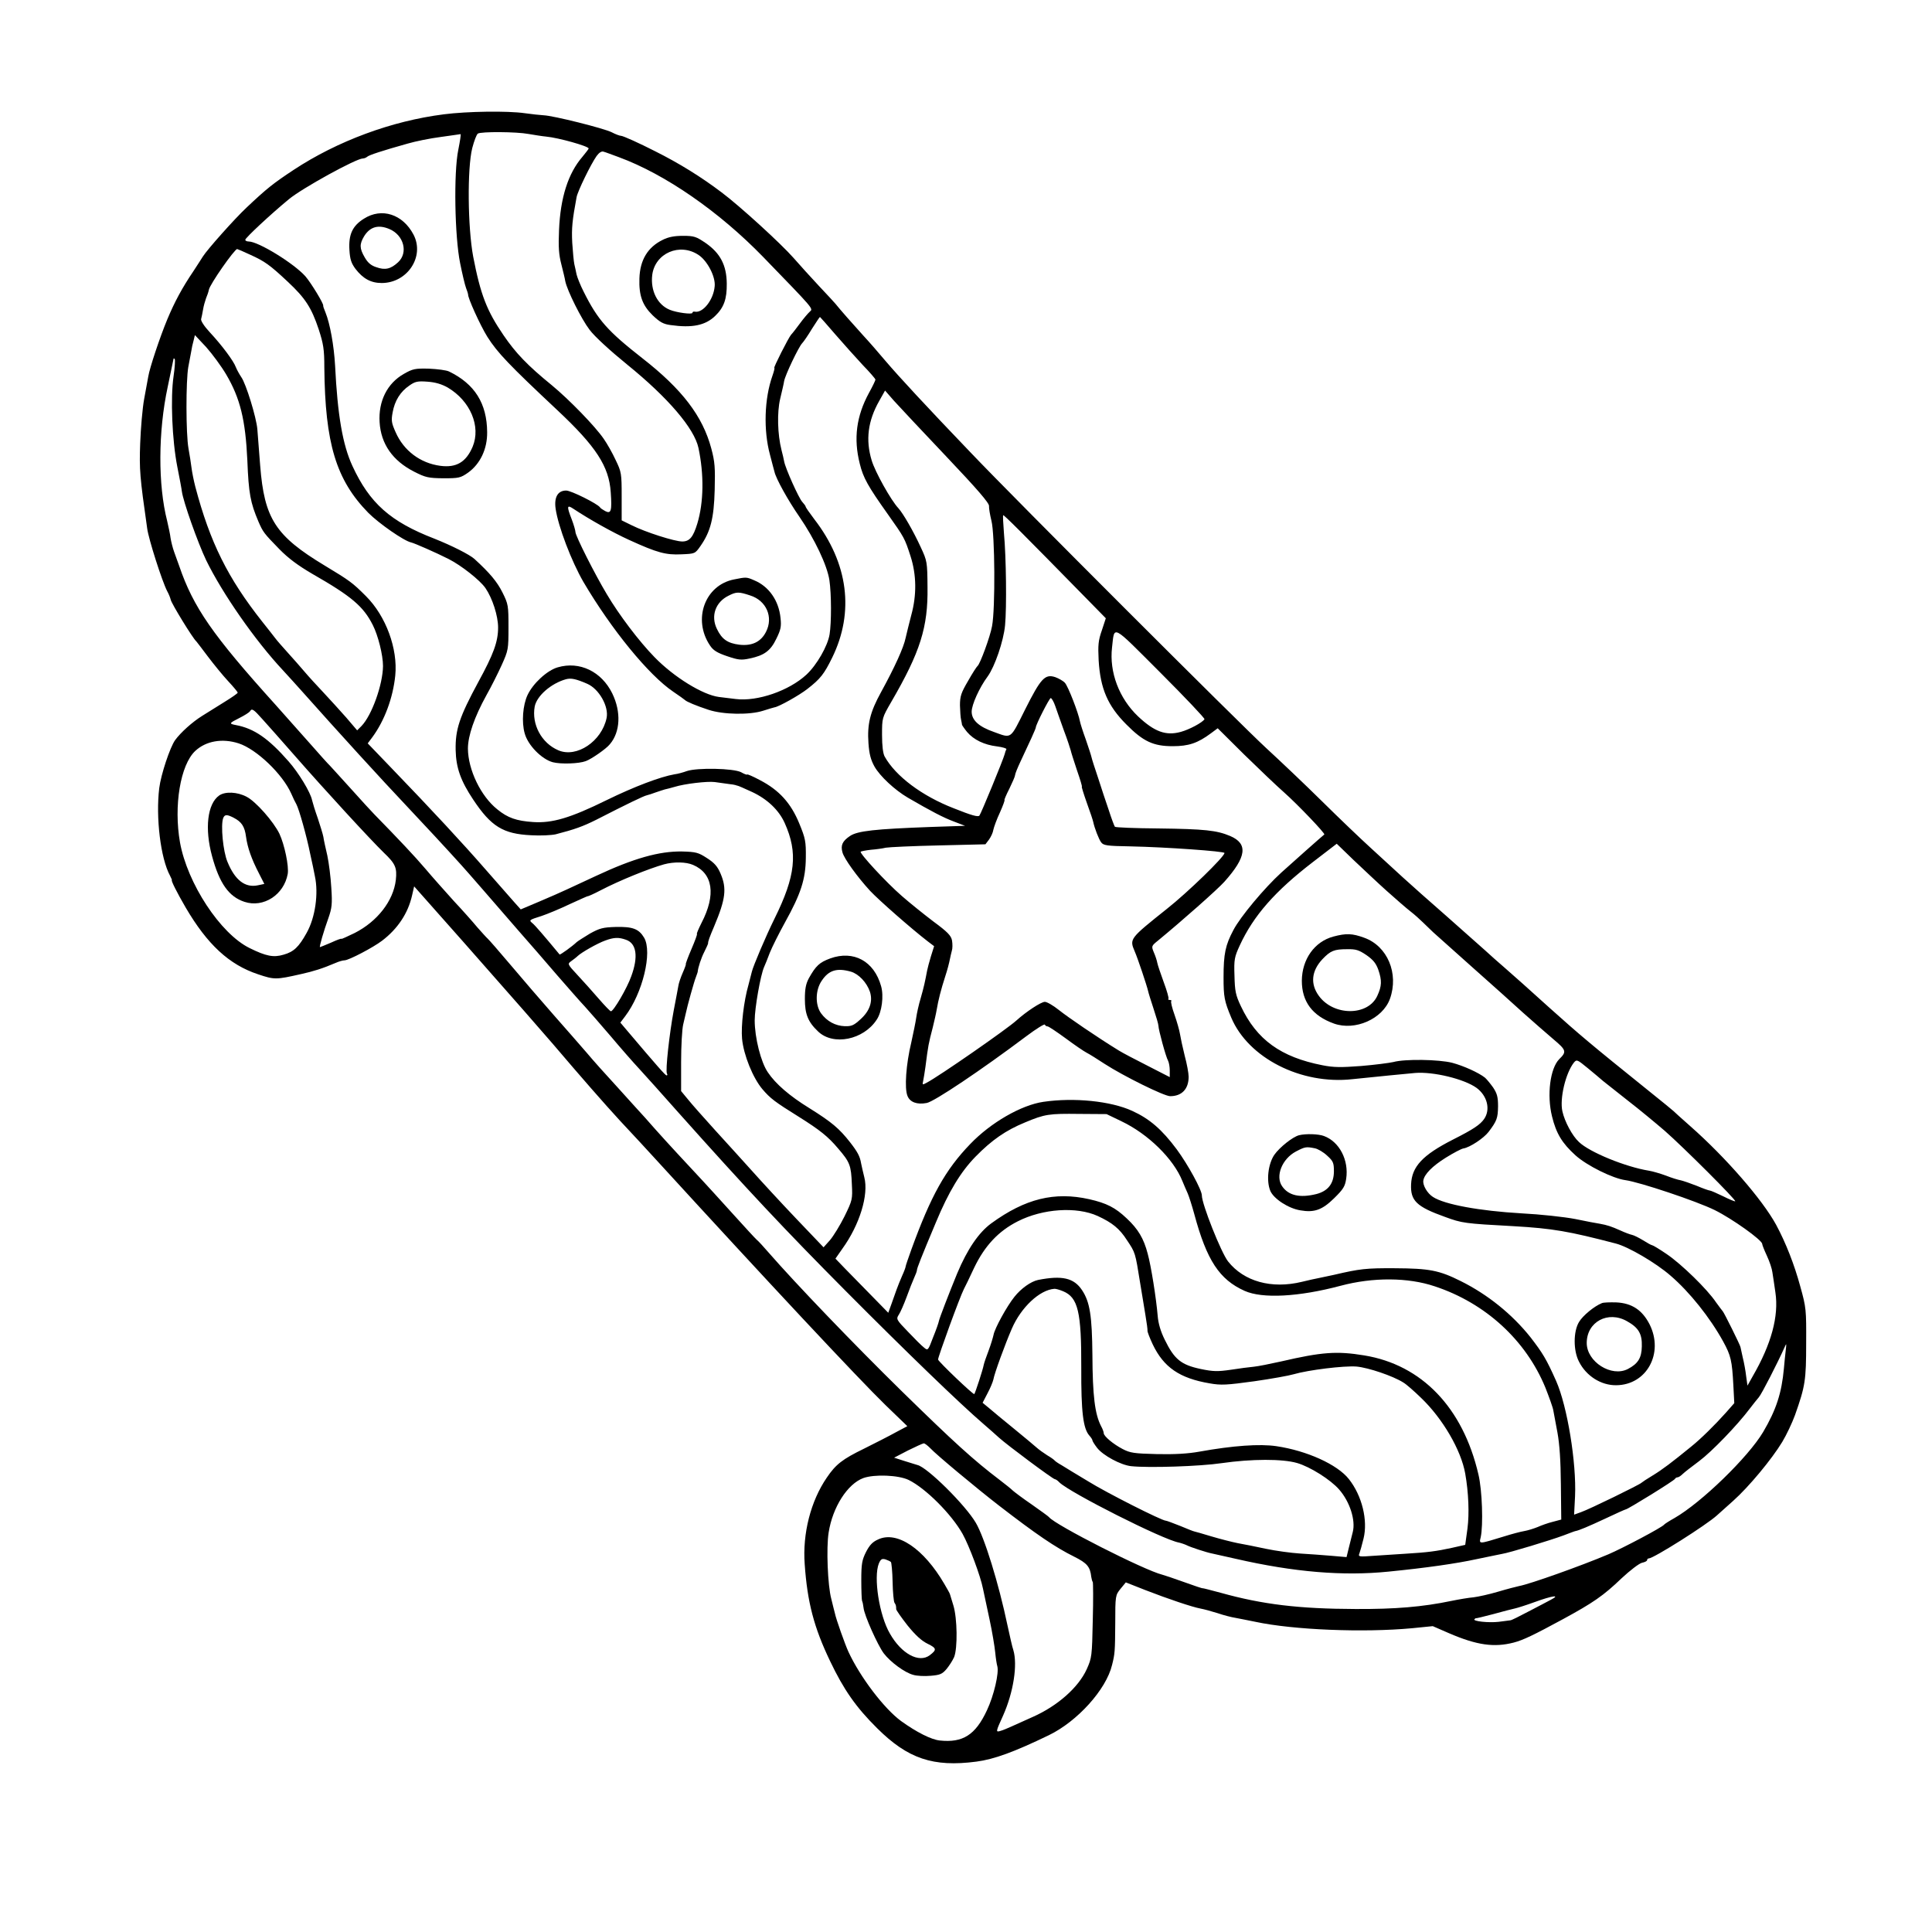 <?xml version="1.0" standalone="no"?>
<!DOCTYPE svg PUBLIC "-//W3C//DTD SVG 20010904//EN"
 "http://www.w3.org/TR/2001/REC-SVG-20010904/DTD/svg10.dtd">
<svg version="1.0" xmlns="http://www.w3.org/2000/svg"
 width="1024pt" height="1024pt" viewBox="0 0 1024 1024"
 preserveAspectRatio="xMidYMid meet">
<g transform="translate(0,1024) scale(0.1,-0.1)"
fill="#000000" stroke="none">
<path d="M2352 9634 c-277 -35 -564 -142 -795 -294 -109 -72 -143 -99 -250
-200 -64 -60 -209 -223 -232 -260 -5 -9 -28 -43 -49 -76 -61 -90 -101 -165
-139 -256 -40 -96 -94 -259 -101 -303 -3 -16 -13 -70 -22 -120 -9 -49 -18
-155 -21 -235 -5 -139 -2 -177 37 -450 7 -56 79 -281 106 -333 9 -16 17 -37
19 -46 4 -20 117 -205 136 -221 3 -3 30 -39 61 -80 31 -41 79 -100 107 -130
28 -30 51 -58 51 -61 0 -4 -32 -26 -71 -50 -38 -24 -91 -57 -117 -73 -53 -33
-114 -88 -144 -129 -27 -38 -75 -182 -84 -254 -19 -155 7 -372 57 -464 7 -13
11 -24 10 -24 -6 0 27 -66 73 -145 115 -196 230 -303 384 -354 86 -29 95 -29
227 1 68 15 115 30 183 59 18 8 39 14 48 14 22 0 152 68 199 104 83 63 138
146 159 240 l11 48 265 -299 c266 -301 422 -480 471 -537 155 -182 267 -310
356 -407 60 -64 149 -160 198 -214 577 -631 1067 -1155 1208 -1292 l116 -112
-62 -33 c-34 -19 -109 -57 -167 -86 -115 -56 -150 -83 -198 -154 -85 -124
-129 -296 -117 -458 14 -202 49 -336 135 -515 72 -151 137 -244 249 -355 163
-162 297 -207 526 -177 93 12 200 51 384 140 151 73 304 242 335 372 15 59 16
72 17 220 0 149 1 150 28 184 l28 34 104 -41 c121 -47 249 -90 293 -98 17 -3
57 -14 89 -24 32 -11 75 -22 95 -25 20 -4 68 -13 106 -21 201 -43 572 -58 830
-34 l110 11 85 -37 c148 -64 240 -77 344 -50 50 13 106 40 261 124 160 87 214
124 311 217 44 41 92 78 108 82 15 3 27 9 27 14 0 5 4 9 9 9 25 0 305 177 361
228 10 9 49 44 86 77 83 74 205 221 260 312 23 38 53 102 68 143 54 153 59
184 59 380 1 178 0 190 -31 301 -32 118 -77 232 -128 327 -73 134 -268 358
-454 522 -47 41 -87 78 -90 81 -3 3 -61 51 -130 106 -312 251 -365 296 -528
442 -95 86 -200 180 -235 210 -34 29 -82 72 -107 95 -25 22 -117 104 -204 181
-88 77 -192 169 -231 205 -39 36 -115 105 -169 155 -54 49 -171 161 -259 248
-89 88 -223 215 -297 283 -137 126 -1329 1317 -1565 1565 -234 244 -381 403
-450 484 -37 44 -90 105 -119 136 -51 56 -126 141 -148 169 -7 8 -46 51 -88
95 -41 44 -102 111 -135 149 -66 75 -286 276 -380 346 -108 82 -226 155 -352
218 -86 44 -171 82 -181 82 -7 0 -29 8 -50 19 -42 21 -309 88 -361 90 -19 1
-64 6 -100 11 -90 13 -305 10 -429 -6z m449 -104 c30 -5 72 -12 94 -14 65 -6
225 -51 225 -63 0 -3 -15 -22 -33 -44 -76 -88 -117 -217 -124 -389 -4 -89 -1
-130 12 -180 9 -36 19 -76 21 -90 10 -50 86 -202 129 -258 26 -35 109 -111
200 -185 216 -175 355 -338 377 -441 30 -141 28 -288 -6 -401 -22 -72 -41 -95
-80 -95 -40 0 -194 49 -268 86 l-53 26 0 126 c0 122 -1 130 -32 194 -17 37
-46 88 -63 112 -45 66 -183 208 -275 284 -129 105 -192 171 -256 265 -89 130
-122 215 -161 417 -29 155 -32 467 -5 575 10 38 23 73 30 77 17 11 204 10 268
-2z m-372 -84 c-25 -122 -19 -461 10 -602 11 -55 25 -114 31 -130 6 -16 11
-31 11 -34 -3 -16 64 -164 102 -225 53 -84 115 -149 371 -389 205 -192 274
-298 283 -435 7 -99 2 -116 -29 -100 -13 7 -25 15 -28 20 -13 19 -153 89 -179
89 -45 0 -65 -36 -56 -97 14 -95 84 -278 147 -387 149 -253 346 -494 476 -582
31 -21 59 -41 62 -44 8 -9 61 -31 125 -52 78 -26 219 -28 290 -5 28 9 55 17
60 18 21 2 132 64 175 98 68 53 88 78 131 166 118 241 85 500 -95 733 -25 33
-46 63 -46 67 0 3 -8 14 -18 25 -18 19 -90 179 -96 215 -2 11 -8 38 -14 60
-21 83 -24 199 -7 271 9 38 19 80 21 94 6 33 77 181 95 200 8 8 32 43 53 78
22 34 40 62 42 62 1 0 38 -42 81 -92 44 -51 110 -124 146 -163 37 -38 67 -73
67 -77 0 -4 -15 -36 -34 -70 -67 -123 -83 -242 -49 -376 18 -74 43 -119 149
-268 87 -123 89 -126 120 -222 32 -99 33 -207 4 -312 -11 -41 -24 -96 -30
-121 -10 -50 -57 -154 -130 -287 -59 -107 -74 -171 -67 -271 4 -57 12 -88 32
-124 29 -51 107 -124 177 -165 124 -72 189 -106 243 -126 l60 -23 -180 -6
c-300 -11 -390 -21 -430 -48 -40 -27 -50 -49 -40 -86 8 -33 79 -131 147 -205
47 -50 219 -201 306 -268 l33 -25 -17 -54 c-9 -30 -18 -64 -20 -75 -11 -58
-17 -87 -34 -146 -11 -36 -21 -83 -24 -105 -3 -22 -15 -80 -26 -130 -28 -116
-37 -244 -20 -284 13 -33 51 -47 102 -37 39 7 287 173 528 354 52 39 97 67 98
61 2 -5 8 -9 14 -9 6 0 49 -29 97 -64 47 -35 97 -69 111 -76 14 -7 57 -34 95
-59 99 -64 315 -171 347 -171 62 0 98 38 98 103 0 18 -9 68 -21 112 -11 44
-22 96 -25 115 -3 19 -16 65 -29 102 -13 36 -21 69 -17 72 3 3 -1 6 -8 6 -7 0
-11 3 -7 6 3 3 -8 43 -25 88 -16 44 -32 91 -34 102 -2 12 -10 37 -18 55 -14
34 -14 35 22 64 130 107 314 270 351 311 118 132 127 202 31 243 -71 30 -135
37 -381 40 -123 1 -227 5 -230 9 -3 4 -18 43 -32 87 -15 44 -41 121 -57 172
-17 50 -33 100 -35 110 -2 10 -16 52 -30 93 -15 41 -29 85 -31 96 -8 45 -63
187 -80 205 -9 10 -32 23 -51 30 -55 18 -77 -7 -160 -172 -80 -160 -70 -153
-164 -119 -81 28 -119 63 -119 108 0 37 41 128 85 187 37 51 84 186 92 271 9
94 6 362 -6 489 -4 50 -6 92 -4 94 3 4 96 -89 445 -445 l99 -101 -21 -64 c-19
-54 -21 -78 -17 -159 9 -150 48 -241 147 -340 89 -90 143 -115 245 -115 85 0
133 16 204 69 l35 26 140 -139 c78 -76 173 -167 213 -202 72 -64 219 -218 212
-222 -5 -3 -173 -152 -228 -202 -88 -80 -218 -235 -254 -305 -42 -79 -52 -125
-52 -250 0 -103 4 -126 41 -214 90 -213 369 -356 641 -326 138 14 284 29 333
33 97 8 261 -32 326 -79 57 -42 75 -115 40 -165 -21 -30 -56 -54 -165 -109
-161 -82 -218 -143 -222 -237 -4 -87 29 -119 180 -173 90 -33 103 -35 362 -49
209 -12 294 -27 543 -92 66 -17 212 -102 291 -171 100 -86 208 -221 278 -348
41 -75 47 -101 54 -231 l5 -96 -44 -50 c-58 -65 -134 -140 -184 -180 -103 -84
-153 -122 -204 -153 -30 -18 -57 -36 -60 -39 -7 -9 -277 -141 -321 -156 l-36
-13 5 97 c8 178 -41 477 -100 611 -52 117 -72 149 -136 232 -97 122 -227 227
-370 298 -114 57 -166 67 -348 68 -154 1 -187 -3 -324 -35 -36 -8 -74 -16 -85
-18 -11 -2 -49 -10 -85 -19 -161 -39 -307 2 -391 108 -37 47 -139 304 -139
350 0 29 -74 164 -133 244 -79 106 -144 162 -236 204 -113 52 -308 72 -471 48
-117 -17 -279 -110 -388 -224 -132 -137 -208 -274 -311 -557 -17 -47 -31 -88
-31 -92 0 -4 -8 -26 -19 -50 -10 -23 -23 -55 -29 -72 -6 -16 -18 -51 -27 -76
l-17 -47 -90 92 c-49 50 -112 114 -140 143 l-50 52 37 53 c91 126 140 285 116
378 -6 25 -14 58 -17 74 -6 37 -19 61 -58 111 -58 74 -97 107 -217 182 -104
64 -178 128 -219 189 -37 53 -70 184 -70 276 0 65 31 241 50 283 5 11 19 45
30 75 12 30 48 102 80 160 85 153 110 230 111 344 1 86 -2 102 -35 182 -44
107 -106 176 -208 229 -37 20 -68 33 -68 30 0 -3 -15 2 -32 12 -40 21 -233 25
-288 6 -19 -7 -48 -15 -65 -17 -75 -13 -213 -65 -360 -137 -193 -95 -289 -123
-390 -116 -88 6 -134 22 -189 67 -88 70 -155 210 -156 322 0 68 34 167 98 283
25 44 61 116 81 160 35 78 36 83 36 200 0 115 -1 123 -32 185 -28 56 -66 102
-148 177 -25 23 -120 71 -213 108 -233 90 -343 188 -434 385 -52 112 -79 270
-92 532 -6 107 -27 223 -51 282 -7 17 -13 33 -12 36 3 10 -64 120 -94 155 -61
69 -250 185 -301 185 -10 0 -18 4 -18 9 0 10 134 135 231 215 71 59 357 216
392 216 7 0 17 4 23 9 9 9 83 33 215 70 41 12 120 28 175 35 54 8 102 14 105
15 3 0 -3 -37 -12 -83z m851 -39 c247 -91 532 -289 765 -529 272 -281 266
-273 247 -290 -9 -8 -33 -36 -52 -62 -19 -26 -40 -53 -47 -60 -14 -16 -95
-176 -89 -176 3 0 -2 -19 -10 -42 -43 -121 -48 -289 -13 -418 11 -41 21 -82
24 -91 8 -36 71 -150 132 -238 81 -118 147 -257 159 -336 11 -75 11 -225 1
-287 -10 -62 -68 -163 -123 -214 -92 -85 -259 -143 -374 -129 -30 4 -71 9 -90
11 -85 11 -238 105 -341 211 -82 84 -188 224 -253 334 -63 105 -166 309 -166
329 0 8 -9 39 -20 68 -27 69 -25 78 8 56 86 -57 209 -126 297 -166 149 -68
194 -80 277 -76 71 3 72 3 100 43 54 77 72 147 76 298 3 119 1 149 -18 220
-46 172 -155 314 -365 478 -184 144 -237 203 -312 354 -17 33 -33 74 -37 90
-3 17 -9 41 -12 55 -3 14 -8 65 -11 113 -4 78 0 118 23 242 6 32 75 174 106
218 13 18 27 27 37 23 9 -2 45 -16 81 -29z m-1954 -517 c77 -35 103 -53 200
-144 92 -86 125 -137 163 -251 25 -77 30 -106 30 -203 4 -402 62 -595 233
-770 57 -57 189 -149 227 -157 18 -4 134 -55 199 -88 67 -34 166 -112 195
-154 37 -54 67 -147 67 -209 0 -75 -24 -141 -105 -289 -100 -185 -122 -251
-120 -360 2 -95 27 -164 93 -263 95 -143 159 -182 307 -189 50 -3 108 0 130 5
101 26 145 42 215 77 164 84 253 127 269 130 9 2 30 9 46 15 17 6 39 13 49 16
10 2 33 8 50 13 54 17 175 31 214 26 20 -3 53 -7 72 -10 19 -2 36 -5 38 -6 1
-1 6 -2 10 -3 4 0 40 -16 79 -34 79 -37 141 -95 172 -164 71 -158 58 -281 -54
-507 -46 -93 -113 -251 -120 -281 -2 -8 -10 -40 -18 -70 -25 -87 -40 -217 -34
-285 8 -87 58 -209 108 -268 42 -49 64 -66 194 -147 110 -69 154 -104 207
-167 63 -73 69 -90 73 -190 4 -79 3 -84 -39 -170 -24 -48 -59 -105 -77 -126
l-34 -38 -146 153 c-80 84 -185 198 -234 253 -50 55 -137 152 -195 215 -58 64
-122 136 -142 161 l-38 46 0 154 c0 85 5 174 11 199 6 25 12 52 14 60 8 39 44
168 53 190 5 14 10 27 10 30 2 22 18 72 35 105 11 22 20 42 20 45 -1 9 8 34
32 90 61 145 68 201 34 280 -16 38 -33 57 -72 82 -46 30 -59 33 -132 35 -121
2 -256 -36 -455 -129 -58 -27 -127 -59 -155 -72 -27 -13 -94 -42 -148 -65
l-97 -41 -34 38 c-18 20 -86 98 -151 172 -121 139 -287 318 -503 542 l-123
128 24 32 c65 88 110 209 122 328 14 141 -49 314 -155 420 -73 73 -86 82 -220
163 -260 157 -319 248 -341 529 -6 78 -13 166 -15 193 -5 62 -60 241 -85 276
-10 15 -23 38 -29 53 -12 33 -73 115 -139 186 -29 31 -48 61 -45 69 2 8 7 30
10 49 3 20 11 47 16 61 6 14 13 34 15 45 5 29 136 216 150 216 2 0 33 -13 69
-30z m-127 -635 c74 -126 102 -240 112 -455 7 -176 16 -224 59 -325 24 -55 28
-61 111 -146 47 -48 98 -86 175 -131 208 -119 270 -172 320 -271 28 -55 54
-159 54 -217 -1 -98 -59 -261 -114 -318 l-23 -23 -58 68 c-33 37 -87 97 -121
133 -34 36 -79 85 -100 110 -21 25 -61 70 -89 101 -27 30 -57 64 -65 75 -8 11
-40 51 -70 89 -182 230 -277 420 -355 716 -8 31 -17 76 -20 100 -3 24 -10 70
-16 102 -14 79 -14 358 -1 432 6 33 13 71 16 85 2 14 7 38 12 55 l7 29 60 -64
c32 -36 80 -101 106 -145z m-279 -9 c-17 -114 -8 -339 20 -481 12 -60 23 -119
24 -130 7 -53 84 -271 129 -365 86 -176 259 -425 407 -583 31 -34 75 -82 97
-107 203 -228 422 -468 562 -616 73 -77 214 -229 286 -309 11 -12 63 -71 115
-131 52 -60 137 -158 190 -219 53 -60 145 -166 204 -235 60 -69 125 -143 146
-165 20 -22 81 -92 135 -155 53 -63 123 -143 154 -176 31 -34 124 -137 206
-230 365 -409 567 -624 887 -946 325 -327 606 -598 728 -703 30 -26 69 -60 85
-75 43 -39 286 -220 296 -220 4 0 15 -7 24 -17 55 -54 549 -304 634 -319 13
-3 33 -10 43 -15 17 -9 105 -38 133 -43 6 -1 62 -14 125 -28 310 -71 569 -92
808 -68 202 20 361 43 467 66 61 13 122 25 136 28 39 6 259 73 326 98 32 12
60 23 63 23 18 3 68 24 158 66 57 27 106 49 109 49 10 0 258 153 261 162 2 4
8 8 14 8 5 0 17 8 26 17 9 9 49 40 88 69 67 50 203 191 269 279 17 22 38 49
47 59 15 17 100 183 137 266 10 22 10 21 6 -15 -3 -22 -7 -67 -10 -99 -12
-129 -40 -217 -110 -336 -79 -133 -327 -374 -470 -456 -27 -15 -52 -31 -55
-35 -10 -14 -218 -124 -295 -157 -149 -63 -417 -158 -472 -168 -14 -3 -65 -16
-112 -30 -47 -14 -106 -27 -131 -30 -25 -2 -78 -11 -117 -19 -153 -32 -299
-44 -508 -43 -300 1 -493 24 -715 86 -52 14 -95 25 -95 24 0 -2 -45 13 -100
33 -55 20 -107 37 -115 39 -94 23 -567 263 -600 305 -3 4 -43 33 -90 66 -47
32 -92 66 -101 74 -9 9 -40 34 -69 56 -141 107 -244 201 -520 471 -256 251
-563 571 -705 734 -26 30 -55 62 -65 70 -9 8 -63 67 -120 130 -57 63 -153 169
-215 235 -115 123 -194 210 -255 280 -19 21 -85 93 -145 160 -61 66 -135 149
-165 185 -30 35 -109 125 -175 200 -66 75 -169 195 -229 266 -60 71 -115 134
-121 139 -7 6 -31 33 -55 60 -23 28 -79 91 -125 140 -45 50 -113 126 -150 170
-57 67 -142 157 -271 289 -11 11 -70 75 -129 141 -60 66 -113 125 -119 130 -6
6 -40 44 -76 85 -36 41 -126 142 -200 225 -334 370 -435 516 -510 735 -7 19
-19 53 -27 75 -8 22 -16 55 -19 74 -2 19 -11 59 -18 90 -49 191 -48 474 3 711
17 80 31 147 31 149 0 2 3 2 6 -2 3 -3 1 -44 -6 -91z m4095 -425 c164 -173
229 -248 227 -263 -1 -11 5 -46 13 -79 18 -70 21 -465 3 -558 -10 -56 -64
-202 -77 -211 -4 -3 -27 -38 -50 -79 -37 -63 -43 -81 -43 -130 1 -31 3 -65 6
-76 2 -11 5 -23 5 -27 1 -3 13 -21 27 -38 35 -41 91 -68 158 -76 31 -4 53 -11
50 -15 -3 -5 -7 -17 -9 -26 -7 -28 -126 -317 -134 -326 -8 -8 -41 1 -136 39
-168 65 -308 170 -366 274 -9 16 -14 57 -14 115 0 90 0 90 49 175 154 265 195
396 192 608 -1 134 -2 139 -36 212 -40 87 -93 178 -118 206 -39 41 -124 193
-142 254 -33 109 -20 209 40 315 l31 55 47 -54 c26 -29 151 -162 277 -295z
m1369 -1393 c-11 -18 -81 -55 -125 -67 -79 -22 -140 0 -227 82 -101 96 -153
235 -138 365 14 119 -7 130 257 -134 131 -131 236 -242 233 -246z m-791 70 c8
-24 29 -82 46 -130 18 -47 33 -94 36 -105 2 -10 17 -57 33 -105 17 -49 29 -88
26 -88 -2 0 10 -39 27 -87 18 -49 32 -92 33 -98 7 -34 30 -93 42 -109 12 -17
29 -20 156 -22 190 -4 498 -26 498 -35 0 -20 -196 -210 -305 -296 -198 -158
-199 -159 -171 -225 16 -36 65 -183 71 -210 2 -10 15 -52 29 -94 14 -42 26
-83 26 -91 0 -20 39 -164 51 -185 5 -10 9 -33 9 -52 l0 -35 -117 60 c-65 33
-134 69 -153 81 -114 70 -272 178 -318 215 -30 24 -63 43 -74 43 -20 0 -99
-52 -151 -99 -48 -44 -409 -295 -476 -330 -22 -12 -23 -12 -18 10 3 13 8 47
12 74 15 117 16 121 39 210 8 33 18 76 21 95 8 48 22 104 45 175 11 33 21 72
24 88 3 15 8 37 11 48 4 11 4 35 1 54 -5 26 -23 45 -99 101 -50 38 -126 99
-167 135 -83 72 -226 227 -218 235 3 2 27 7 54 10 27 2 63 7 79 11 17 3 142 9
279 12 l249 6 19 25 c10 14 21 37 23 52 3 14 18 56 35 92 16 36 27 66 24 66
-2 0 9 27 26 60 16 33 30 65 30 71 0 7 13 39 29 73 46 97 81 174 81 180 0 15
72 156 79 156 5 0 16 -19 24 -42z m-4201 -71 c26 -28 102 -115 170 -192 161
-184 402 -446 472 -514 62 -59 71 -80 64 -145 -13 -111 -98 -220 -218 -281
-39 -19 -70 -33 -70 -31 0 3 -25 -6 -55 -20 -31 -13 -57 -24 -59 -24 -5 0 20
86 45 155 18 52 21 73 15 160 -3 55 -13 132 -21 170 -9 39 -19 83 -21 99 -3
16 -17 61 -30 100 -14 39 -27 82 -30 95 -8 41 -71 145 -124 205 -107 122 -183
175 -280 193 -37 7 -36 10 18 37 28 14 53 30 57 36 10 17 18 12 67 -43z m-127
-127 c95 -31 233 -163 279 -267 9 -21 21 -46 27 -56 14 -26 54 -167 73 -262
10 -44 21 -97 25 -119 20 -92 2 -220 -44 -301 -41 -74 -68 -100 -122 -115 -53
-16 -93 -8 -180 35 -155 76 -330 343 -369 560 -34 194 2 411 81 485 57 53 143
68 230 40z m6085 -782 c47 -42 103 -91 125 -108 22 -17 52 -44 66 -58 15 -15
40 -39 55 -53 16 -14 109 -97 207 -185 98 -87 220 -196 270 -242 51 -45 122
-108 159 -139 70 -59 73 -67 32 -107 -48 -49 -66 -190 -38 -303 22 -90 53
-142 125 -207 60 -54 197 -122 264 -131 74 -10 377 -111 474 -159 91 -45 250
-158 251 -179 0 -5 11 -33 25 -63 14 -30 27 -69 29 -87 3 -17 10 -66 16 -107
19 -126 -22 -275 -120 -444 l-28 -50 -7 50 c-3 27 -11 72 -18 99 -6 28 -11 52
-12 55 -1 10 -88 185 -94 190 -3 3 -19 25 -36 48 -46 69 -184 203 -261 255
-38 26 -73 47 -77 47 -4 0 -26 12 -48 26 -23 14 -49 27 -59 29 -10 2 -37 12
-61 23 -49 22 -71 29 -110 36 -14 2 -73 13 -130 25 -57 11 -185 25 -284 30
-224 13 -409 47 -470 87 -30 19 -55 62 -51 87 5 33 47 76 119 121 40 25 82 47
93 49 34 5 108 54 134 88 44 58 49 73 50 135 0 50 -5 68 -26 100 -15 21 -34
44 -43 52 -34 27 -114 63 -174 79 -71 18 -251 21 -312 4 -22 -5 -99 -15 -171
-21 -106 -8 -145 -8 -205 4 -220 43 -348 135 -432 313 -28 59 -32 80 -34 162
-3 86 0 99 28 160 73 158 187 288 389 443 l125 96 90 -87 c50 -47 128 -121
175 -163z m-3677 138 c106 -45 123 -158 45 -308 -16 -32 -27 -58 -24 -58 3 0
-10 -36 -29 -80 -19 -44 -32 -80 -30 -80 2 0 -5 -20 -16 -45 -11 -25 -22 -57
-24 -73 -3 -15 -13 -72 -24 -127 -23 -123 -45 -321 -36 -335 3 -5 3 -10 -2
-10 -7 1 -46 45 -212 241 l-33 39 25 33 c93 122 146 340 101 417 -28 47 -61
59 -150 57 -69 -2 -86 -7 -137 -35 -31 -19 -63 -39 -70 -45 -24 -23 -88 -69
-91 -66 -82 99 -132 157 -144 166 -19 16 -19 17 48 38 30 10 98 38 150 63 52
24 95 43 95 42 0 -2 32 12 70 32 100 52 256 115 335 137 52 14 116 13 153 -3z
m-355 -397 c56 -19 66 -90 28 -193 -22 -63 -94 -186 -108 -186 -4 0 -33 30
-65 67 -32 37 -82 93 -112 125 -54 58 -54 59 -33 74 11 8 27 20 34 27 20 19
104 67 146 82 46 17 71 18 110 4z m5097 -680 c28 -23 64 -53 81 -68 18 -14 78
-62 134 -106 57 -44 144 -116 194 -159 98 -86 379 -366 373 -373 -2 -2 -31 10
-65 27 -33 16 -65 30 -70 30 -5 0 -36 11 -69 25 -33 13 -71 26 -84 29 -13 2
-49 13 -79 25 -30 11 -71 23 -90 26 -124 20 -315 98 -371 152 -35 32 -76 108
-88 163 -15 67 17 202 61 258 15 18 18 16 73 -29z m-2471 -282 c141 -67 276
-199 323 -317 8 -19 20 -48 28 -65 7 -16 23 -66 35 -110 66 -245 133 -347 267
-407 94 -42 286 -32 508 27 172 46 358 45 500 -3 269 -89 483 -286 586 -537
20 -51 40 -106 42 -121 3 -16 13 -69 22 -118 11 -61 17 -148 18 -274 l2 -186
-45 -12 c-25 -6 -61 -19 -81 -28 -20 -8 -52 -18 -70 -21 -19 -3 -68 -16 -109
-29 -134 -41 -131 -41 -122 -4 14 64 8 250 -12 333 -82 354 -300 581 -605 631
-146 24 -225 18 -441 -32 -58 -13 -123 -26 -145 -28 -22 -2 -77 -9 -121 -16
-70 -10 -93 -10 -160 4 -104 22 -140 51 -191 156 -21 42 -34 86 -37 125 -8 95
-35 265 -53 330 -21 81 -51 131 -111 187 -61 58 -107 81 -199 102 -184 41
-339 3 -519 -128 -66 -48 -127 -137 -181 -266 -41 -100 -95 -239 -97 -253 -1
-7 -14 -45 -30 -84 -27 -72 -28 -73 -49 -55 -12 9 -50 47 -85 84 -62 64 -63
67 -48 90 8 12 27 55 41 93 14 39 32 84 40 102 8 17 15 36 15 41 0 10 21 64
100 252 68 164 132 269 210 349 87 89 161 140 263 182 105 44 127 47 287 45
l145 -1 79 -38z m-126 -502 c78 -36 116 -67 155 -128 45 -67 44 -65 70 -227 9
-52 21 -129 28 -170 7 -41 12 -79 11 -83 -1 -5 11 -37 28 -73 58 -121 142
-179 301 -206 62 -11 90 -9 237 11 91 13 185 30 208 37 79 23 267 46 334 41
64 -6 193 -50 247 -84 16 -9 58 -46 95 -82 115 -110 212 -277 234 -401 18
-102 22 -213 12 -291 l-12 -87 -71 -16 c-82 -18 -129 -24 -245 -31 -47 -3
-123 -8 -169 -11 -79 -6 -83 -5 -76 12 4 11 14 46 22 79 24 97 -8 228 -78 316
-61 77 -222 150 -384 174 -88 13 -230 3 -408 -29 -61 -11 -131 -15 -225 -13
-121 3 -142 6 -182 27 -50 26 -100 68 -100 84 0 6 -6 23 -14 37 -33 64 -45
161 -46 378 -2 206 -13 280 -55 343 -43 65 -106 79 -233 54 -38 -8 -90 -45
-125 -89 -41 -51 -105 -168 -111 -202 -3 -14 -14 -51 -26 -83 -12 -31 -24 -66
-26 -76 -4 -24 -45 -149 -50 -155 -5 -5 -188 170 -192 183 -2 10 116 334 137
374 5 9 30 60 54 112 56 117 129 195 232 247 132 67 311 79 423 28z m-183
-399 c79 -33 97 -109 96 -406 -1 -234 10 -322 43 -359 9 -10 16 -21 16 -25 0
-4 11 -22 25 -40 31 -40 125 -91 180 -97 93 -10 367 -1 480 16 160 23 322 23
399 1 70 -20 179 -89 224 -141 56 -64 88 -162 72 -225 -5 -19 -14 -57 -21 -84
l-12 -49 -81 7 c-45 4 -119 9 -166 12 -47 3 -128 14 -180 25 -52 11 -120 25
-150 30 -30 6 -93 22 -140 36 -47 14 -87 26 -90 26 -3 0 -36 13 -74 29 -38 15
-72 28 -77 28 -21 0 -316 149 -412 209 -60 36 -123 74 -140 85 -18 10 -34 21
-37 25 -3 4 -21 17 -40 28 -19 12 -44 30 -55 40 -11 10 -65 55 -120 100 -55
45 -115 94 -133 110 l-34 28 26 50 c15 28 28 60 31 73 6 34 62 187 98 270 49
113 147 205 225 211 7 1 28 -5 47 -13z m-704 -832 c29 -32 245 -212 364 -304
197 -152 298 -221 399 -271 68 -34 84 -53 90 -107 2 -12 5 -24 8 -27 2 -3 3
-94 0 -202 -4 -191 -5 -200 -32 -260 -44 -97 -155 -195 -286 -253 -38 -17 -87
-39 -109 -49 -22 -10 -50 -22 -62 -25 -26 -8 -26 -6 14 82 55 124 77 269 54
346 -6 17 -19 76 -31 131 -47 224 -122 466 -168 544 -55 94 -257 294 -309 306
-10 3 -42 13 -71 22 l-53 17 73 38 c40 20 78 37 84 38 6 0 21 -12 35 -26z
m-115 -168 c90 -44 227 -181 286 -286 35 -63 95 -223 108 -290 5 -25 21 -98
35 -164 14 -65 27 -144 30 -175 3 -31 8 -63 11 -72 10 -35 -18 -156 -55 -234
-61 -131 -128 -173 -250 -160 -46 5 -123 44 -205 103 -90 66 -217 233 -279
367 -18 39 -66 174 -72 205 -2 8 -11 42 -19 76 -19 70 -27 271 -14 351 21 135
100 258 184 289 59 21 186 16 240 -10z m3404 -635 c-19 -10 -73 -39 -120 -63
-47 -25 -89 -46 -95 -46 -5 -1 -33 -4 -62 -8 -53 -6 -139 3 -128 14 4 4 7 6 8
5 1 -1 43 9 92 22 50 14 101 27 115 30 14 3 61 18 105 34 93 34 139 40 85 12z"/>
<path d="M1929 9081 c-61 -38 -82 -84 -77 -166 3 -50 10 -70 32 -100 40 -52
82 -75 139 -75 136 0 229 140 169 256 -57 109 -169 145 -263 85z m135 -55 c76
-32 101 -125 46 -176 -39 -36 -69 -43 -116 -26 -28 9 -45 24 -61 52 -28 48
-28 70 -3 112 31 50 75 63 134 38z"/>
<path d="M2140 8258 c-88 -50 -135 -145 -128 -256 7 -115 69 -204 183 -262 61
-31 75 -34 155 -35 82 0 91 2 131 30 64 46 102 125 101 214 -1 153 -66 256
-202 322 -14 7 -62 13 -106 15 -74 2 -87 -1 -134 -28z m233 -72 c120 -71 177
-206 132 -314 -35 -82 -87 -112 -171 -101 -106 14 -194 80 -237 178 -22 49
-24 62 -16 105 11 62 41 110 88 142 31 22 44 25 97 21 42 -3 75 -13 107 -31z"/>
<path d="M2956 6703 c-56 -16 -131 -85 -160 -147 -25 -53 -32 -144 -15 -203
17 -63 90 -137 149 -153 43 -11 138 -8 175 6 30 11 108 65 127 89 56 65 61
172 13 270 -57 116 -173 172 -289 138z m156 -87 c63 -27 116 -121 103 -182
-26 -123 -158 -212 -255 -171 -90 38 -143 138 -126 232 11 57 87 123 166 145
27 7 52 2 112 -24z"/>
<path d="M4400 5160 c-57 -21 -76 -39 -113 -105 -16 -30 -21 -57 -21 -110 0
-79 16 -121 70 -172 80 -77 241 -45 311 63 27 40 38 125 23 177 -37 133 -146
192 -270 147z m110 -70 c41 -12 84 -57 101 -107 16 -51 -1 -102 -52 -147 -34
-31 -46 -36 -82 -35 -50 2 -94 26 -125 68 -32 44 -31 124 4 174 37 55 80 68
154 47z"/>
<path d="M6885 4223 c-34 -9 -103 -64 -131 -104 -33 -49 -43 -138 -21 -191 18
-42 96 -93 159 -103 74 -13 116 2 179 64 49 48 58 63 64 103 15 99 -36 197
-118 227 -29 11 -96 13 -132 4z m83 -69 c17 -3 47 -21 66 -39 32 -29 36 -38
36 -83 0 -65 -31 -105 -94 -121 -86 -21 -146 -8 -180 41 -38 53 -1 146 73 185
48 25 54 26 99 17z"/>
<path d="M8490 3333 c-40 -16 -101 -66 -121 -100 -30 -49 -31 -151 0 -210 38
-76 117 -126 197 -125 162 1 254 170 177 323 -39 76 -94 112 -176 116 -34 1
-69 0 -77 -4z m134 -96 c61 -34 80 -67 78 -133 -1 -61 -20 -92 -74 -120 -87
-45 -218 38 -218 138 0 112 113 173 214 115z"/>
<path d="M3513 8969 c-80 -39 -121 -107 -124 -205 -3 -91 16 -142 70 -195 39
-37 57 -47 96 -52 113 -16 183 -2 235 48 47 45 63 90 62 172 -1 97 -34 161
-112 215 -50 34 -61 38 -120 38 -46 0 -77 -6 -107 -21z m189 -80 c47 -31 91
-115 86 -166 -6 -72 -62 -143 -105 -135 -7 2 -13 -1 -13 -6 0 -10 -84 1 -120
16 -66 27 -103 102 -93 185 15 115 145 172 245 106z"/>
<path d="M3891 7169 c-155 -30 -221 -212 -128 -350 17 -26 38 -39 91 -57 59
-20 74 -22 120 -12 76 16 110 40 141 105 23 47 27 64 22 109 -9 93 -62 168
-139 200 -41 18 -43 18 -107 5z m85 -85 c86 -27 124 -115 84 -193 -27 -53 -74
-76 -142 -68 -62 8 -92 29 -118 83 -34 69 -8 143 62 177 41 21 54 21 114 1z"/>
<path d="M1162 6024 c-63 -44 -78 -176 -38 -322 39 -144 89 -215 172 -242 100
-33 209 37 229 148 7 41 -17 155 -44 213 -31 64 -125 171 -174 196 -49 26
-113 29 -145 7z m76 -118 c43 -22 59 -47 66 -101 8 -58 29 -118 69 -195 l28
-55 -33 -7 c-68 -15 -122 26 -162 123 -24 56 -37 196 -23 233 8 20 20 20 55 2z"/>
<path d="M7067 5276 c-100 -27 -166 -120 -167 -234 0 -111 56 -186 170 -227
112 -40 258 24 297 131 48 134 -13 280 -137 324 -63 23 -95 24 -163 6z m175
-98 c36 -25 51 -44 63 -77 20 -58 19 -87 -5 -139 -49 -108 -232 -108 -310 0
-46 63 -39 132 19 194 43 45 62 53 131 53 46 1 62 -4 102 -31z"/>
<path d="M4655 2081 c-30 -13 -46 -30 -65 -67 -21 -42 -25 -62 -25 -149 0 -55
2 -104 4 -110 3 -5 6 -21 8 -37 4 -40 75 -198 107 -241 36 -47 111 -102 156
-114 19 -6 61 -8 93 -5 49 4 61 9 84 36 14 17 32 45 40 63 19 47 17 206 -4
274 -9 30 -17 56 -18 59 0 3 -14 28 -30 55 -109 187 -250 282 -350 236z m67
-120 c3 -3 8 -51 9 -106 1 -55 6 -104 10 -110 7 -10 9 -16 9 -34 0 -5 27 -44
60 -86 42 -52 75 -82 106 -97 49 -24 50 -32 12 -61 -57 -43 -150 7 -211 114
-57 97 -88 299 -59 372 10 23 16 27 35 22 12 -4 25 -10 29 -14z"/>
</g>
</svg>
